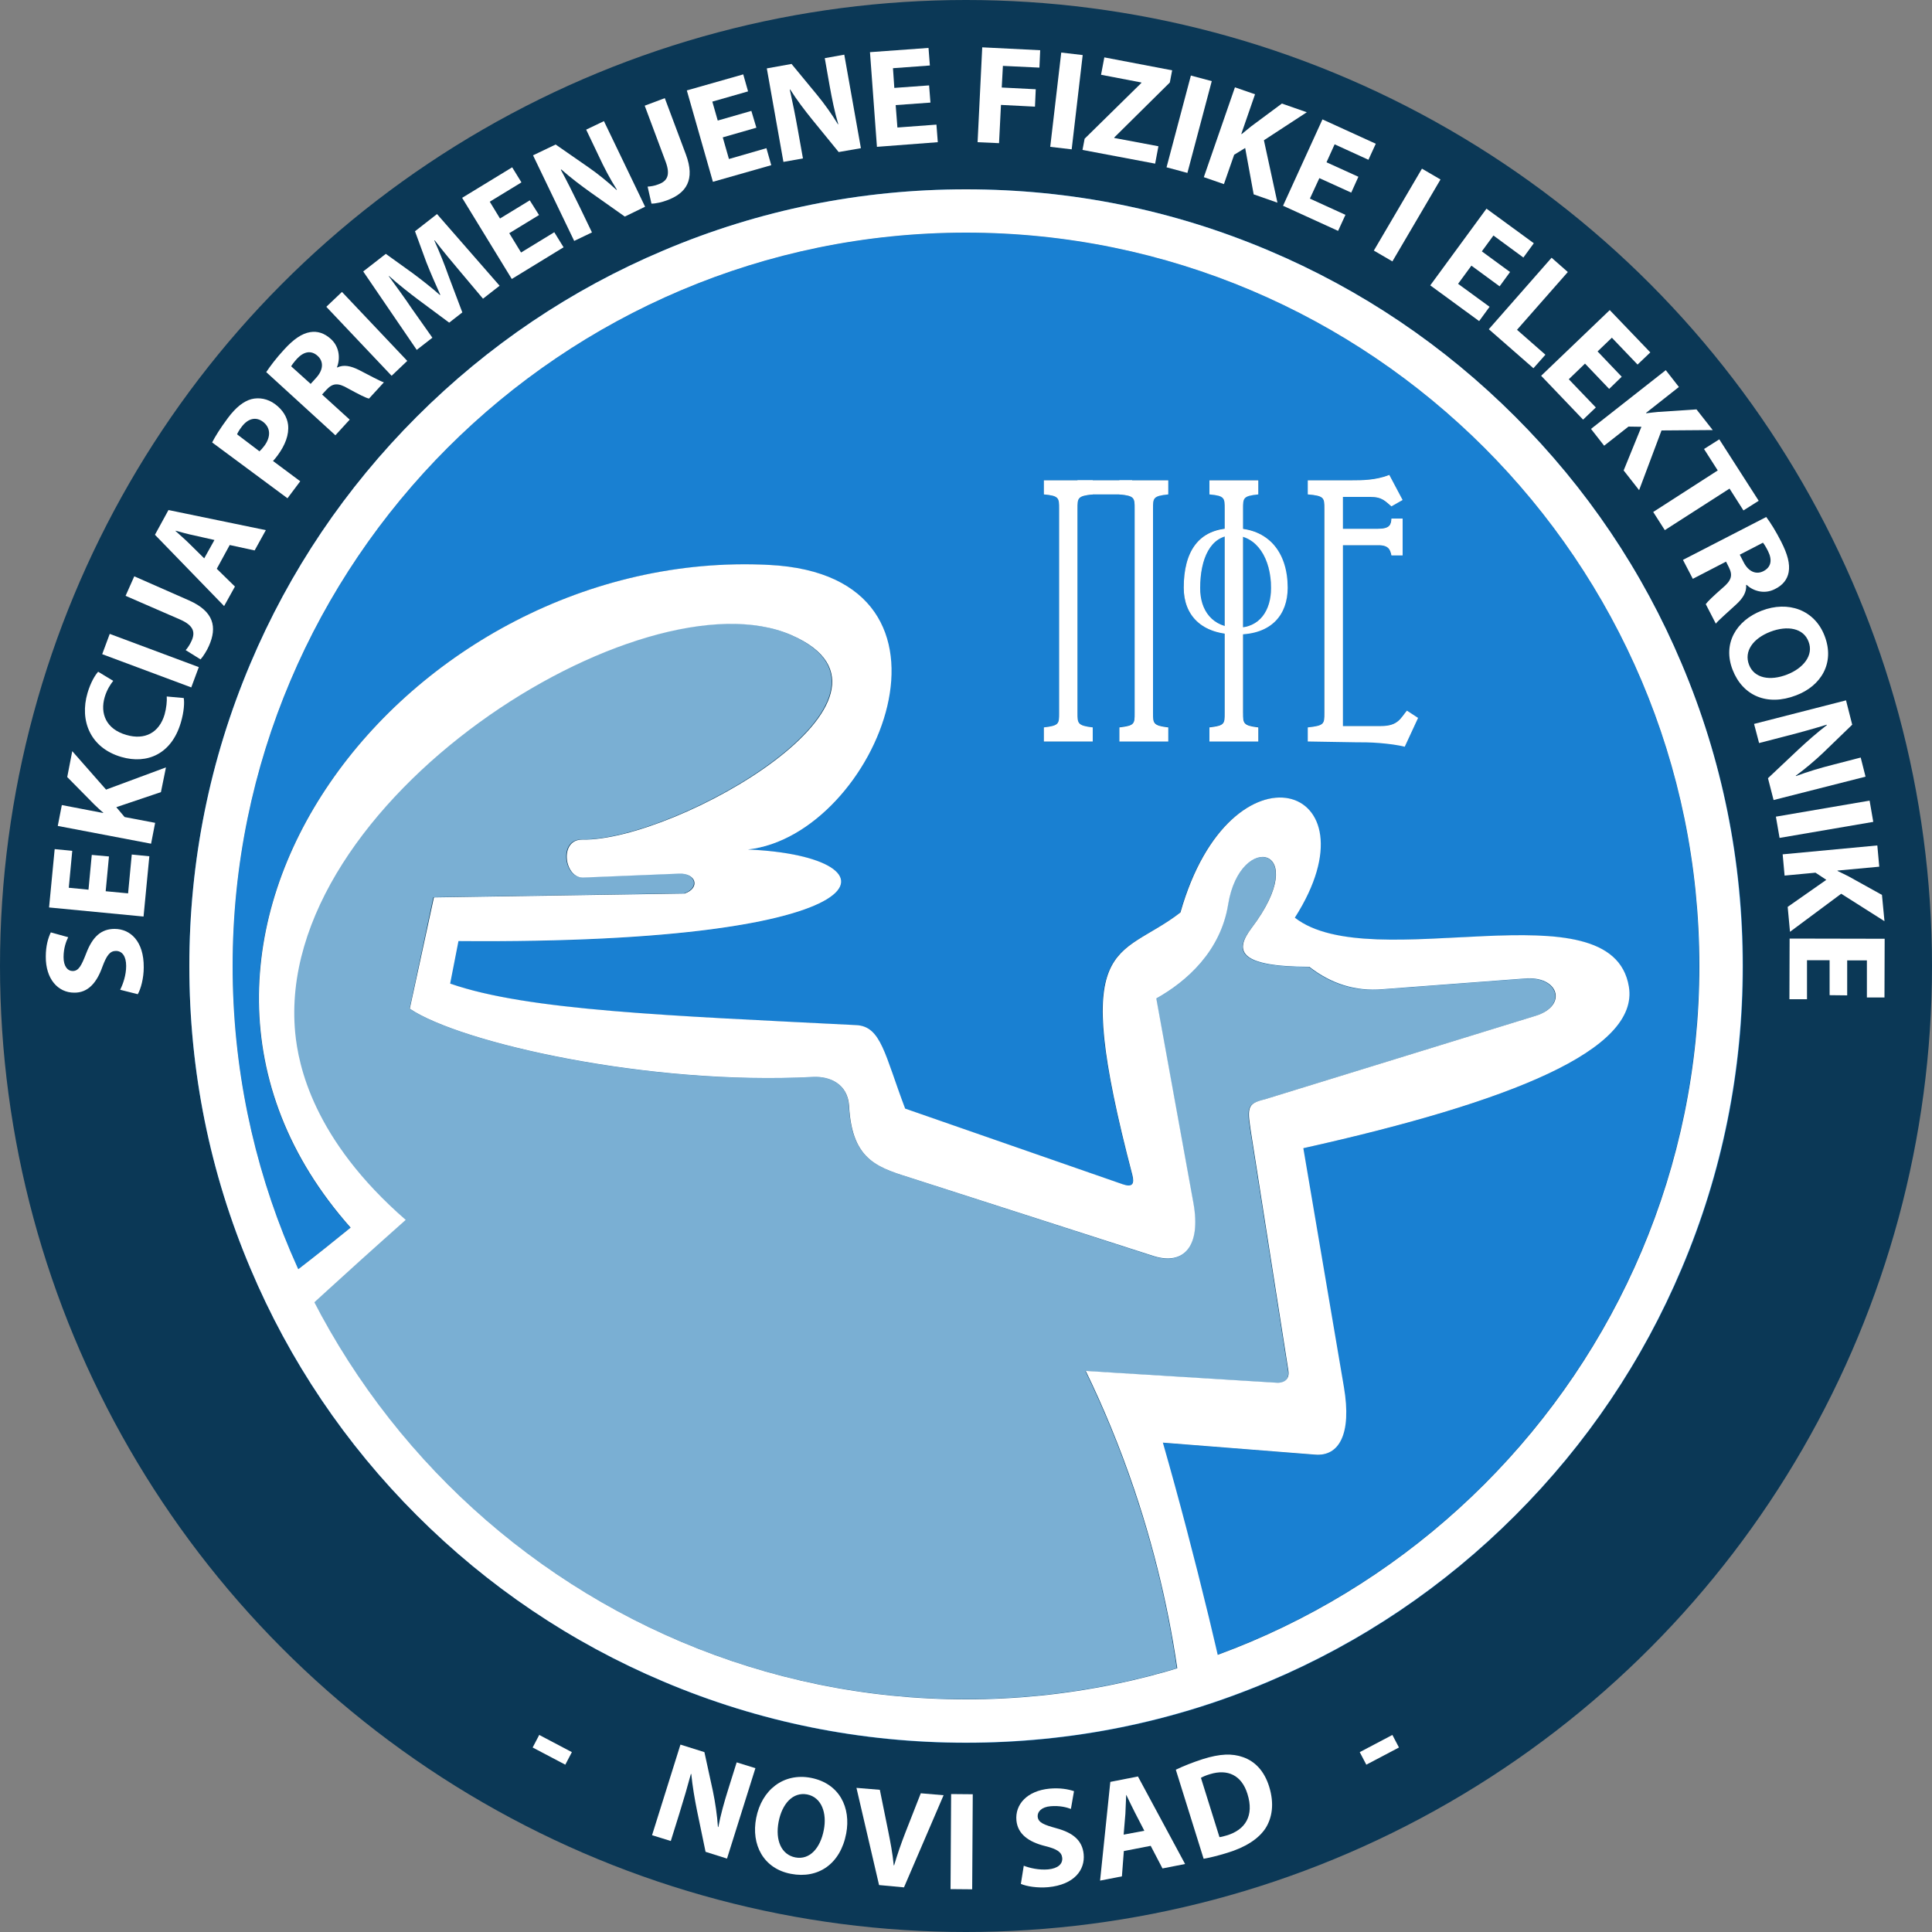 <?xml version="1.0" encoding="utf-8"?>
<!-- Generator: Adobe Illustrator 22.1.0, SVG Export Plug-In . SVG Version: 6.00 Build 0)  -->
<svg version="1.1" id="Layer_1" xmlns="http://www.w3.org/2000/svg" xmlns:xlink="http://www.w3.org/1999/xlink" x="0px" y="0px"
	 viewBox="0 0 1000 1000" style="enable-background:new 0 0 1000 1000;" xml:space="preserve">
<rect x="0" y="0" width="1000" height="1000" fill="#808080" stroke="none"/>
<style type="text/css">
	.st0{fill:#0B3856;}
	.st1{fill:#FFFFFF;}
	.st2{fill:#1980D2;}
	.st3{fill:#7AAFD3;}
</style>
<circle class="st0" cx="500" cy="500" r="500"/>
<g>
	<path class="st1" d="M62.2,512.3c1.5-3,3.1-7.6,3.1-12.3c0-5.1-2.1-7.8-5.3-7.8c-3.1,0-4.8,2.3-7,8.2c-2.9,8.2-7.4,13.5-14.6,13.4
		c-8.4,0-14.8-7.1-14.7-18.7c0-5.5,1.2-9.6,2.6-12.5l9,2.5c-1,2-2.4,5.5-2.4,10.3c0,4.8,2.1,7.2,4.7,7.2c3.1,0,4.5-2.7,7-9.1
		c3.3-8.7,7.8-12.7,14.7-12.7c8.2,0,15.2,6.4,15.1,19.9c0,5.6-1.5,11.2-3.1,13.9L62.2,512.3z"/>
	<path class="st1" d="M56.4,443.3l-1.7,18l11.6,1.1l1.9-20.1l9.1,0.9l-3,31.2l-48.9-4.7l2.9-30.2l9.1,0.9l-1.8,19.1l10.2,1l1.7-18
		L56.4,443.3z"/>
	<path class="st1" d="M29.9,427.5l2.1-10.8l21.4,4.1l0-0.2c-1.7-1.4-3.2-2.9-4.7-4.3l-13.9-14.1l2.6-13.4l17.5,19.9l31-11.5
		L83.3,410l-23.1,7.8l4.3,5.1l15.8,3l-2.1,10.8L29.9,427.5z"/>
	<path class="st1" d="M95.1,361.3c0.4,2.2,0.2,7-1.5,12.7c-4.8,16.3-17.4,21.7-30.8,17.8c-16.1-4.7-21.7-18.8-17.5-33.1
		c1.6-5.5,4-9.4,5.5-11l7.8,4.7c-1.5,1.9-3.3,4.7-4.4,8.4c-2.5,8.5,0.7,16.6,11.2,19.6c9.5,2.8,17-1.1,19.8-10.6
		c0.9-3.2,1.3-7,1.1-9.3L95.1,361.3z"/>
	<path class="st1" d="M56.8,328.1l46.1,17.2l-3.9,10.5l-46.1-17.2L56.8,328.1z"/>
	<path class="st1" d="M65,308.4l4.5-10.1l28.4,12.5c12.8,5.7,14.6,13.8,10.2,23.6c-1,2.3-2.8,5.2-4.3,6.9l-7.7-4.8
		c1.1-1.2,2.2-2.9,3.1-4.9c1.9-4.3,1.1-7.8-5.9-10.9L65,308.4z"/>
	<path class="st1" d="M112.2,294.4l9.4,9.2l-5.6,10.1l-35.8-36.9l7-12.8l50.4,10.4l-5.8,10.5l-12.9-2.8L112.2,294.4z M111,279.5
		l-10.6-2.4c-3-0.6-6.6-1.6-9.5-2.4l-0.1,0.1c2.2,2,5.1,4.5,7.2,6.6l7.7,7.6L111,279.5z"/>
	<path class="st1" d="M109.8,229c1.6-3.1,4.1-7.2,8.2-12.7c4.1-5.5,8.1-8.6,12.1-9.7c3.9-1,8.4-0.3,12.3,2.6
		c3.9,2.9,6.2,6.6,6.7,10.6c0.6,5.2-1.5,10.6-5.4,15.9c-0.9,1.2-1.7,2.2-2.4,2.9l14.1,10.5l-6.6,8.8L109.8,229z M134.3,233.6
		c0.7-0.6,1.5-1.5,2.5-2.8c3.5-4.7,3.3-9.5-0.7-12.5c-3.6-2.7-7.7-1.8-11,2.6c-1.4,1.8-2.1,3.2-2.4,3.9L134.3,233.6z"/>
	<path class="st1" d="M137.8,192.6c2-3,5.2-7.3,9.2-11.6c4.9-5.4,9.2-8.4,13.6-9.1c3.7-0.6,7.3,0.5,10.7,3.6
		c4.6,4.2,4.8,10.4,3.1,14.6l0.2,0.1c3.3-1.6,7-0.8,11.2,1.3c5.1,2.6,10.9,5.8,12.9,6.4l-7.7,8.4c-1.6-0.3-5.3-2.2-10.8-5.2
		c-5.4-3.2-8.1-2.7-11.2,0.6l-2.3,2.5l14.3,13l-7.4,8.1L137.8,192.6z M160.8,198.7l2.9-3.2c3.7-4.1,3.9-8.4,0.7-11.3
		c-3.3-3-7.1-2.3-10.6,1.4c-1.8,2-2.7,3.3-3.1,4L160.8,198.7z"/>
	<path class="st1" d="M177,151.1l33.8,35.7l-8.1,7.7l-33.8-35.7L177,151.1z"/>
	<path class="st1" d="M237.8,140.1c-3.8-4.5-8.4-10-12.8-15.7l-0.2,0.1c2.7,5.9,5.4,12.7,7.4,18.4l7.1,18.8l-6.8,5.3l-15.9-11.8
		c-4.8-3.6-10.4-8-15.3-12.4l-0.1,0.1c3.9,5.4,8.4,11.5,11.8,16.6l10.8,15.3l-8.1,6.3L188,140.5l11.7-9.1l13.9,10
		c4.7,3.5,9.7,7.4,14.1,11.3l0.2-0.1c-2.4-5.3-5.1-11.5-7.2-16.8l-5.9-16.1l11.4-8.9l32.4,37.1l-8.6,6.7L237.8,140.1z"/>
	<path class="st1" d="M279,111.3l-15.4,9.4l6.1,10l17.2-10.5l4.8,7.8l-26.8,16.4l-25.7-42l25.9-15.8l4.8,7.8l-16.4,10l5.3,8.7
		l15.4-9.4L279,111.3z"/>
	<path class="st1" d="M297.2,124.7l-21.3-44.3l11.7-5.6l17,11.8c4.9,3.4,10.2,7.7,14.5,11.7l0.2-0.1c-3.5-5.5-6.6-11.4-9.7-18.1
		l-6.2-13l9.2-4.4l21.3,44.3l-10.5,5.1l-17.7-12.5c-4.9-3.5-10.6-7.8-15.2-11.9l-0.2,0.2c3.1,5.7,6.2,11.9,9.7,19.1l6.4,13.3
		L297.2,124.7z"/>
	<path class="st1" d="M333.7,54.7l10.4-3.9l10.9,29.1c4.9,13.1,0.3,20.1-9.8,23.8c-2.4,0.9-5.7,1.7-8,1.7l-2-8.8
		c1.6-0.1,3.6-0.4,5.6-1.2c4.4-1.6,6.4-4.6,3.7-11.8L333.7,54.7z"/>
	<path class="st1" d="M391.5,66.1l-17.4,5l3.2,11.2l19.4-5.6l2.5,8.8l-30.2,8.6l-13.5-47.3l29.2-8.3l2.5,8.8l-18.5,5.3l2.8,9.8
		l17.4-5L391.5,66.1z"/>
	<path class="st1" d="M405.5,83.8l-8.6-48.4l12.8-2.3l13.2,16c3.8,4.6,7.7,10.1,10.8,15.2l0.2,0c-1.9-6.3-3.2-12.8-4.5-20l-2.5-14.2
		l10.1-1.8l8.6,48.4l-11.5,2l-13.7-16.8c-3.8-4.7-8.1-10.3-11.4-15.6l-0.2,0.1c1.4,6.3,2.8,13.1,4.2,21l2.6,14.6L405.5,83.8z"/>
	<path class="st1" d="M481.6,53.1l-18,1.3l0.9,11.6l20.2-1.5l0.7,9.1L453.9,76l-3.6-49l30.3-2.2l0.7,9.1l-19.1,1.4l0.7,10.2l18-1.3
		L481.6,53.1z"/>
	<path class="st1" d="M508.4,24.5l30,1.5L538,35l-18.9-0.9l-0.6,11.2l17.6,0.9l-0.4,9l-17.6-0.9l-1,19.8L506,73.6L508.4,24.5z"/>
	<path class="st1" d="M560.4,28.5l-5.7,48.8L543.6,76l5.7-48.8L560.4,28.5z"/>
	<path class="st1" d="M561.4,71.8L590.7,43l0.1-0.3l-20.9-4l1.7-9l35.1,6.7l-1.2,6.3l-28.7,28.4l-0.1,0.3l22.9,4.3l-1.7,9l-37.6-7.1
		L561.4,71.8z"/>
	<path class="st1" d="M627.2,42l-12.6,47.5l-10.8-2.9l12.6-47.5L627.2,42z"/>
	<path class="st1" d="M639.2,45.2l10.4,3.6l-7.1,20.5l0.2,0.1c1.7-1.4,3.3-2.7,4.9-4l15.9-11.8l12.9,4.5l-22.2,14.5l7,32.3
		l-12.3-4.3l-4.4-24l-5.7,3.5l-5.3,15.2l-10.4-3.6L639.2,45.2z"/>
	<path class="st1" d="M699.4,99.7l-16.5-7.5l-4.9,10.6l18.4,8.4l-3.8,8.3l-28.5-13l20.4-44.7l27.6,12.6l-3.8,8.3l-17.5-8l-4.2,9.3
		l16.5,7.5L699.4,99.7z"/>
	<path class="st1" d="M745.6,92.9l-24.9,42.4l-9.6-5.6L736,87.3L745.6,92.9z"/>
	<path class="st1" d="M776.2,148.2l-14.6-10.7l-6.9,9.4l16.3,11.9l-5.4,7.4l-25.3-18.5l29.1-39.7l24.5,17.9l-5.4,7.4L773,121.9
		l-6,8.2l14.6,10.7L776.2,148.2z"/>
	<path class="st1" d="M803.1,133.4l8.4,7.4l-26.3,29.9l14.7,12.9l-6.2,7l-23.1-20.2L803.1,133.4z"/>
	<path class="st1" d="M832.9,201.3l-12.5-13.1l-8.4,8.1l14,14.6l-6.6,6.3l-21.7-22.7l35.5-34l21,21.9l-6.6,6.3l-13.3-13.9l-7.4,7.1
		l12.5,13.1L832.9,201.3z"/>
	<path class="st1" d="M862.2,191.6l6.8,8.7L852,213.7l0.1,0.2c2.2-0.3,4.3-0.5,6.3-0.7l19.7-1.3l8.4,10.7l-26.5,0.2l-11.6,30.9
		l-8-10.2l9.2-22.6l-6.7-0.1l-12.6,9.9l-6.8-8.7L862.2,191.6z"/>
	<path class="st1" d="M889.1,243.5l-7.1-11.1l7.9-5l20.4,31.8l-7.9,5l-7.2-11.3l-33.5,21.5l-6-9.4L889.1,243.5z"/>
	<path class="st1" d="M914.2,267.6c2.2,2.9,5,7.4,7.7,12.7c3.3,6.5,4.7,11.5,3.9,15.9c-0.7,3.7-3,6.7-7.1,8.7
		c-5.6,2.9-11.4,0.9-14.7-2.2l-0.2,0.1c0.3,3.7-1.7,6.9-5.2,10.1c-4.2,3.9-9.2,8.2-10.5,9.9l-5.2-10.1c0.9-1.3,3.9-4.2,8.6-8.3
		c4.8-4,5.4-6.6,3.4-10.7l-1.5-3l-17.2,8.9l-5.1-9.8L914.2,267.6z M900.5,287.1l2,3.9c2.5,4.9,6.5,6.6,10.3,4.6
		c4-2.1,4.6-5.8,2.3-10.4c-1.2-2.4-2.1-3.7-2.6-4.3L900.5,287.1z"/>
	<path class="st1" d="M929.7,359.9c-15,5.8-27.7,0.2-32.9-13.2c-5.3-13.6,1.9-25.5,15-30.6c13.7-5.3,27.4-0.5,32.6,13
		C949.9,343.3,942.4,355.1,929.7,359.9z M916.3,327c-9,3.5-13.7,10.1-11,17.1c2.7,7,10.9,8.5,19.8,5c8.2-3.2,13.8-9.9,11-17
		C933.5,325.1,925.2,323.6,916.3,327z"/>
	<path class="st1" d="M907.9,374.7l47.6-12.2l3.2,12.6l-14.9,14.4c-4.3,4.1-9.5,8.5-14.3,12l0.1,0.2c6.1-2.3,12.5-4.2,19.6-6
		l13.9-3.6l2.5,9.9L918,414.1l-2.9-11.3l15.8-14.9c4.4-4.1,9.7-8.8,14.7-12.6l-0.1-0.2c-6.2,1.9-12.9,3.8-20.7,5.8l-14.3,3.7
		L907.9,374.7z"/>
	<path class="st1" d="M969.6,425.4l-48.5,8.3l-1.9-11l48.5-8.3L969.6,425.4z"/>
	<path class="st1" d="M971.7,437.6l1,11l-21.6,2l0,0.2c2,0.9,3.8,1.9,5.7,2.8l17.3,9.6l1.3,13.6L953,462.6l-26.5,19.7l-1.2-12.9
		l20-14l-5.6-3.7l-16,1.5l-1-11L971.7,437.6z"/>
	<path class="st1" d="M947,515.1l0-18.1l-11.7,0l0,20.2l-9.1,0l0.1-31.4l49.2,0.1l-0.1,30.4l-9.1,0l0-19.2l-10.2,0l0,18.1L947,515.1
		z"/>
</g>
<path class="st2" d="M674.6,594.3l21,123.6c4.2,24.7-2.7,36-14.9,35l-78.8-6.2c8.3,29,16.2,59.1,23.8,90.4c1.6,6.5,3.1,13,4.6,19.4
	c0.9,3.7,1.7,7.4,2.5,11.1c-7.2,2.6-14.5,5-21.9,7.2c-0.5-3.7-1-7.5-1.5-11.3c-4.3-29-11.2-60-22.1-92.2
	c-7.6-22.5-16.2-43.1-25.2-61.6l98.9,6.1c2.8,0.2,6.8-1.1,6-6.1l-18.9-120.5c-2.5-15.8-3-17.8,6.7-20.1l140.1-43.2
	c17-5.3,12-21.1-6-19.3l-73.2,5.5c-14,1.2-26.6-2.7-37.9-11.6c-37.4-0.1-38.5-8.6-29.9-19.9c32.1-42.4-5.8-50.7-12-12.4
	c-3.9,24.3-21.5,39.9-37.2,48.7l19.2,105.8c4.1,22.7-5.1,32.4-20.6,27.5l-123.7-39.8c-18-5.8-32.4-8.7-33.9-37.8
	c-0.7-11.6-10.1-15.5-18.6-15.1c-85.4,4.5-182.6-17.7-208.8-35.3l12.5-57.6l129.8-2c8.3-3,5.8-10.7-3-10.3l-49,2
	c-10.3,1-13.3-19.8-1-19.6c48.6,0.9,180.4-74.3,108.2-105.9c-77-33.7-268.2,85.8-256.8,205.9c1.6,16.5,9.1,55,57.2,96.8
	c-7.9,7-15.8,14.1-23.7,21.2c-7.9,7.1-15.7,14.3-23.5,21.4c-2.9,2.7-5.8,5.3-8.7,8c-3.1-5.9-6.1-11.8-8.9-17.9
	c3.1-2.3,6.1-4.7,9.2-7.1c0.1-0.1,0.2-0.1,0.2-0.2c9.2-7.1,18.1-14.2,26.8-21.3c-130.3-146.8,29.4-352.6,216.6-343
	c111,5.6,55.8,140-11,147.3c80.9,3.5,78.1,49.3-149.8,47.4l-4.3,22c40,14,113.7,16.6,210.3,21.5c12.8,0.7,14.6,15.2,25.2,43.2
	l112.7,39.2c4.9,1.7,6.1-0.2,4.9-4.9c-32.9-125.2-7.6-110.9,24.8-135.8c26-91.6,103.6-66.8,59.2,2.7c40,31.1,164.1-17.6,172.9,35.7
	C848.5,543.3,782.7,570.2,674.6,594.3z"/>
<g id="XMLID_9_">
	<path class="st2" d="M557.7,263.3v105.8c0,5.2,0,6.5,7.9,7.4v7.3h-25.3v-7.3c7.9-0.9,7.9-1.9,7.9-7.4V263.3c0-5.5,0-6.7-7.9-7.4
		v-7.3h25.3v7.3C557.7,256.6,557.7,257.8,557.7,263.3z"/>
	<path class="st2" d="M596.8,263.3v105.8c0,5.2,0,6.5,7.9,7.4v7.3h-25.3v-7.3c7.9-0.9,7.9-1.9,7.9-7.4V263.3c0-5.5,0-6.7-7.9-7.4
		v-7.3h25.3v7.3C596.8,256.6,596.8,257.8,596.8,263.3z"/>
	<path class="st2" d="M643.5,369.1c0,5.2,0,6.5,7.9,7.4v7.3H626v-7.3c7.9-0.9,7.9-1.9,7.9-7.4V263.3c0-5.5,0-6.7-7.9-7.4v-7.3h25.3
		v7.3c-7.9,0.8-7.9,1.9-7.9,7.4V369.1z"/>
	<path class="st2" d="M734.1,371.3l-6.9,14.9c-3.6-0.9-8.2-1.5-13-1.9c-4.6-0.4-9.2-0.4-12.7-0.4h-24.7v-7.4
		c8.6-0.9,8.6-1.9,8.6-7.4V263.3c0-5.5,0-6.7-8.6-7.4v-7.3h23.2c4.6,0,12.1,0,19-2.8l6.9,13l-5.8,3.3c-3.1-2.5-4.6-4.9-10.9-4.9
		h-14.2v16.5h18c6.3,0,6.9-2.1,7.1-5.3h5.8v19.1h-5.8c-0.6-2.8-1.3-5.3-6.7-5.3h-18.4v93.6h19.7c8.8,0,10.1-4,13.4-8L734.1,371.3z"
		/>
	<rect x="557.7" y="248.6" class="st2" width="28.3" height="7.3"/>
	<g id="XMLID_10_">
		<path id="XMLID_11_" class="st2" d="M643.5,273.8c-1.6-0.2-3.3-0.4-5.1-0.4c-1.6,0-3,0.1-4.4,0.3c-15,1.9-21.2,13.7-21.2,30.6
			c0,12.2,6.8,21.6,21.2,23.8c2,0.3,4.2,0.5,6.5,0.5c1,0,2,0,3-0.1c15.6-1.1,23-11.1,23-24.1C666.4,287.7,658.3,275.9,643.5,273.8z
			 M643.5,324.6c-1,0.1-2,0.2-3,0.2c-2.4,0-4.6-0.3-6.5-0.9c-8.5-2.5-12.7-10.2-12.7-19.7c0-13,4-23.9,12.7-26.6
			c1.3-0.4,2.8-0.6,4.4-0.6c1.9,0,3.6,0.3,5.2,0.8c9.3,2.9,14.5,13.7,14.5,26.5C658,314.9,653,323.2,643.5,324.6z"/>
	</g>
</g>
<path class="st2" d="M870.4,343.5c-20.2-47.9-49.2-90.9-86.2-127.8c-36.9-36.9-79.9-65.9-127.8-86.2C606.9,108.6,554.3,98,500,98
	s-106.9,10.6-156.5,31.6c-47.9,20.2-90.9,49.2-127.8,86.2c-36.9,36.9-65.9,79.9-86.2,127.8C108.6,393.1,98,445.7,98,500
	s10.6,106.9,31.6,156.5c20.2,47.9,49.2,90.9,86.2,127.8c36.9,36.9,79.9,65.9,127.8,86.2c49.6,21,102.2,31.6,156.5,31.6
	s106.9-10.6,156.5-31.6c47.9-20.2,90.9-49.2,127.8-86.2c36.9-36.9,65.9-79.9,86.2-127.8c21-49.6,31.6-102.2,31.6-156.5
	S891.4,393.1,870.4,343.5z M630.2,856.6c-6.9,2.5-13.8,4.8-20.9,7c-34.6,10.4-71.3,16-109.3,16c-146.6,0-274.1-83.6-337.3-205.6
	c-2.9-5.6-5.7-11.3-8.3-17c-21.8-47.9-34-101-34-157c0-209.3,170.3-379.6,379.6-379.6S879.6,290.7,879.6,500
	C879.6,663.6,775.6,803.3,630.2,856.6z"/>
<path class="st3" d="M794.6,525.9l-140.1,43.2c-9.7,2.3-9.3,4.3-6.7,20.1l18.9,120.5c0.8,5.1-3.1,6.4-6,6.1l-98.9-6.1
	c9,18.5,17.6,39,25.2,61.6c10.9,32.2,17.9,63.2,22.1,92.2c-34.6,10.4-71.3,16-109.3,16c-146.6,0-274.1-83.6-337.3-205.6
	c7.8-7.1,15.6-14.3,23.5-21.4c7.9-7.1,15.8-14.2,23.7-21.2c-48.1-41.8-55.6-80.2-57.2-96.8c-11.4-120.1,179.8-239.7,256.8-205.9
	c72.2,31.7-59.6,106.8-108.2,105.9c-12.3-0.2-9.3,20.6,1,19.6l49-2c8.8-0.4,11.3,7.4,3,10.3l-129.8,2L212,522.1
	c26.3,17.6,123.4,39.9,208.8,35.3c8.6-0.4,18,3.5,18.6,15.1c1.5,29,16,32,33.9,37.8L597,650.2c15.5,5,24.7-4.8,20.6-27.5
	l-19.2-105.8c15.7-8.8,33.3-24.4,37.2-48.7c6.2-38.3,44.1-30.1,12,12.4c-8.6,11.3-7.5,19.8,29.9,19.9c11.3,8.9,23.9,12.8,37.9,11.6
	l73.2-5.5C806.6,504.8,811.6,520.6,794.6,525.9z"/>
<path class="st2" d="M500,120.4c-209.3,0-379.6,170.3-379.6,379.6c0,56,12.2,109.1,34,157c0.1-0.1,0.2-0.1,0.2-0.2
	c9.2-7.1,18.1-14.2,26.8-21.3c-130.3-146.8,29.4-352.6,216.6-343c111,5.6,55.8,140-11,147.3c80.9,3.5,78.1,49.3-149.8,47.4l-4.3,22
	c40,14,113.7,16.6,210.3,21.5c12.8,0.7,14.6,15.2,25.2,43.2l112.7,39.2c4.9,1.7,6.1-0.2,4.9-4.9c-32.9-125.2-7.6-110.9,24.8-135.8
	c26-91.6,103.6-66.8,59.2,2.7c40,31.1,164.1-17.6,172.9,35.7c5.4,32.5-60.4,59.5-168.5,83.5l21,123.6c4.2,24.7-2.7,36-14.9,35
	l-78.8-6.2c8.3,29,16.2,59.1,23.8,90.4c1.6,6.5,3.1,13,4.6,19.4c145.4-53.2,249.4-193,249.4-356.6
	C879.6,290.7,709.3,120.4,500,120.4z M604.7,255.8c-7.9,0.8-7.9,1.9-7.9,7.4v105.8c0,5.2,0,6.5,7.9,7.4v7.3h-25.3v-7.3
	c7.9-0.9,7.9-1.9,7.9-7.4V263.3c0-5.5,0-6.7-7.9-7.4h-13.8c-7.9,0.8-7.9,1.9-7.9,7.4v105.8c0,5.2,0,6.5,7.9,7.4v7.3h-25.3v-7.3
	c7.9-0.9,7.9-1.9,7.9-7.4V263.3c0-5.5,0-6.7-7.9-7.4v-7.3h64.4V255.8z M643.5,328.3v40.7c0,5.2,0,6.5,7.9,7.4v7.3H626v-7.3
	c7.9-0.9,7.9-1.9,7.9-7.4V328c-14.4-2.1-21.2-11.6-21.2-23.8c0-16.8,6.2-28.7,21.2-30.6v-10.4c0-5.5,0-6.7-7.9-7.4v-7.3h25.3v7.3
	c-7.9,0.8-7.9,1.9-7.9,7.4v10.5c14.9,2.1,23,13.9,23,30.5C666.4,317.3,659.1,327.2,643.5,328.3z M727.2,386.2
	c-3.6-0.9-8.2-1.5-13-1.9c-4.6-0.4-9.2-0.4-12.7-0.4h-24.7v-7.4c8.6-0.9,8.6-1.9,8.6-7.4V263.3c0-5.5,0-6.7-8.6-7.4v-7.3h23.2
	c4.6,0,12.1,0,19-2.8l6.9,13l-5.8,3.3c-3.1-2.5-4.6-4.9-10.9-4.9h-14.2v16.5h18c6.3,0,6.9-2.1,7.1-5.3h5.8v19.1h-5.8
	c-0.6-2.8-1.3-5.3-6.7-5.3h-18.4v93.6h19.7c8.8,0,10.1-4,13.4-8l5.8,3.8L727.2,386.2z"/>
<path class="st2" d="M658,304.2c0,10.7-4.9,19-14.5,20.4v-46.9C652.7,280.7,658,291.4,658,304.2z"/>
<path class="st2" d="M633.9,277.6V324c-8.5-2.5-12.7-10.2-12.7-19.7C621.2,291.2,625.2,280.3,633.9,277.6z"/>
<g>
	<g>
		<path class="st1" d="M674.6,594.3l21,123.6c4.2,24.7-2.7,36-14.9,35l-78.8-6.2c8.3,29,16.2,59.1,23.8,90.4
			c2.5,10.2,4.8,20.4,7.1,30.5c-7.2,2.6-14.5,5-21.9,7.2c-4-32.2-11.4-67.1-23.7-103.6c-7.6-22.5-16.2-43.1-25.2-61.6l98.9,6.1
			c2.8,0.2,6.7-1.1,6-6.1l-18.9-120.5c-2.5-15.8-3-17.8,6.7-20.1l140.1-43.2c17-5.3,12-21.1-6-19.3l-73.2,5.5
			c-14,1.2-26.6-2.8-37.9-11.6c-37.4-0.1-38.5-8.6-30-19.9c32.1-42.4-5.8-50.7-12-12.4c-3.9,24.3-21.5,39.9-37.2,48.7l19.2,105.8
			c4.1,22.7-5.1,32.4-20.6,27.5l-123.7-39.8c-18-5.8-32.4-8.7-33.9-37.8c-0.7-11.6-10.1-15.5-18.6-15.1
			c-85.4,4.5-182.6-17.7-208.8-35.3l12.5-57.6l129.8-2c8.3-3,5.8-10.7-3-10.3l-49,2c-10.3,1-13.3-19.8-1-19.6
			c48.6,0.9,180.4-74.3,108.2-105.9c-77-33.7-268.2,85.8-256.8,205.9c1.6,16.5,9.1,55,57.2,96.8c-7.9,7-15.8,14.1-23.7,21.2
			c-10.8,9.8-21.6,19.6-32.2,29.3c-3.1-5.9-6.1-11.8-8.9-17.9c3.1-2.4,6.3-4.8,9.5-7.3c9.2-7.1,18.1-14.2,26.8-21.3
			c-130.3-146.8,29.4-352.6,216.6-343c111,5.6,55.8,140-11,147.3c80.9,3.5,78.1,49.3-149.8,47.4l-4.3,22
			c40,14,113.7,16.6,210.3,21.5c12.8,0.7,14.6,15.2,25.2,43.2l112.7,39.2c4.9,1.7,6.1-0.2,4.9-4.9C553.3,483,578.6,497.3,611,472.3
			c26-91.6,103.6-66.8,59.2,2.7c40,31.1,164.1-17.6,172.9,35.7C848.5,543.3,782.7,570.2,674.6,594.3z"/>
		<g id="XMLID_65_">
			<path id="XMLID_73_" class="st1" d="M540.3,383.8v-7.3c7.9-0.9,7.9-1.9,7.9-7.4V263.3c0-5.5,0-6.7-7.9-7.4v-7.3h25.3v7.3
				c-7.9,0.8-7.9,1.9-7.9,7.4v105.8c0,5.2,0,6.5,7.9,7.4v7.3H540.3z"/>
			<path id="XMLID_72_" class="st1" d="M579.4,383.8v-7.3c7.9-0.9,7.9-1.9,7.9-7.4V263.3c0-5.5,0-6.7-7.9-7.4v-7.3h25.3v7.3
				c-7.9,0.8-7.9,1.9-7.9,7.4v105.8c0,5.2,0,6.5,7.9,7.4v7.3H579.4z"/>
			<path id="XMLID_70_" class="st1" d="M626,383.8v-7.3c7.9-0.9,7.9-1.9,7.9-7.4V263.3c0-5.5,0-6.7-7.9-7.4v-7.3h25.3v7.3
				c-7.9,0.8-7.9,1.9-7.9,7.4v105.8c0,5.2,0,6.5,7.9,7.4v7.3H626z"/>
			<path id="XMLID_69_" class="st1" d="M676.9,383.8v-7.3c8.6-0.9,8.6-1.9,8.6-7.4V263.3c0-5.5,0-6.7-8.6-7.4v-7.3h23.2
				c4.6,0,12.1,0,19-2.8l6.9,13l-5.8,3.3c-3.1-2.5-4.6-4.9-10.9-4.9h-14.2v16.5h18c6.3,0,6.9-2.1,7.1-5.3h5.8v19.1h-5.8
				c-0.6-2.8-1.3-5.3-6.7-5.3h-18.4v93.6h19.7c8.8,0,10.1-4,13.4-8l5.8,3.8l-6.9,14.9c-3.6-0.9-8.2-1.5-13-1.9
				c-4.6-0.4-9.2-0.4-12.7-0.4L676.9,383.8L676.9,383.8z"/>
			<path id="XMLID_68_" class="st1" d="M557.7,248.6h28.3v7.3h-28.3V248.6z"/>
			<g id="XMLID_66_">
				<path id="XMLID_67_" class="st1" d="M612.7,304.2c0-18.4,7.4-30.8,25.7-30.8c18.1,0,28.1,12.4,28.1,30.8
					c0,13.9-8.3,24.2-26,24.2C621.5,328.5,612.7,318.1,612.7,304.2z M640.4,324.9c11.6,0,17.5-8.9,17.5-20.6
					c0-15-7.2-27.2-19.7-27.2c-11.7,0-17,12.2-17,27.2C621.1,316,627.6,324.9,640.4,324.9z"/>
			</g>
		</g>
		<path class="st1" d="M500,902c-54.3,0-106.9-10.6-156.5-31.6c-47.9-20.2-90.9-49.2-127.8-86.1c-36.9-36.9-65.9-79.9-86.1-127.8
			C108.6,606.9,98,554.3,98,500s10.6-106.9,31.6-156.5c20.2-47.9,49.2-90.9,86.1-127.8s79.9-65.9,127.8-86.1
			C393.1,108.6,445.7,98,500,98s106.9,10.6,156.5,31.6c47.9,20.2,90.9,49.2,127.8,86.1c36.9,36.9,65.9,79.9,86.1,127.8
			c21,49.6,31.6,102.2,31.6,156.5s-10.6,106.9-31.6,156.5c-20.2,47.9-49.2,90.9-86.1,127.8c-36.9,36.9-79.9,65.9-127.8,86.1
			C606.9,891.4,554.3,902,500,902z M500,120.4c-209.3,0-379.6,170.3-379.6,379.6S290.7,879.6,500,879.6S879.6,709.3,879.6,500
			S709.3,120.4,500,120.4z"/>
	</g>
</g>
<g>
	<path class="st1" d="M296,906.9l-3.4,6.5l-16.9-8.9l3.4-6.5L296,906.9z"/>
	<path class="st1" d="M337.5,949.9l14.7-46.9l12.4,3.9l4.4,20.2c1.2,5.8,2.2,12.5,2.6,18.5l0.2,0.1c1.2-6.4,3-12.8,5.2-19.8
		l4.3-13.7l9.7,3L376.3,962l-11.1-3.5l-4.4-21.2c-1.2-5.9-2.4-12.9-3-19.1l-0.2,0c-1.7,6.3-3.6,12.9-6,20.6l-4.4,14.1L337.5,949.9z"
		/>
	<path class="st1" d="M438,949c-3,15.8-14.5,23.6-28.6,20.9c-14.3-2.7-20.7-15.2-18-28.9c2.8-14.5,14.1-23.5,28.3-20.8
		C434.6,923.1,440.5,935.7,438,949z M403,943c-1.8,9.5,1.4,17,8.7,18.4c7.4,1.4,12.9-4.8,14.7-14.2c1.7-8.7-1.1-16.9-8.6-18.4
		C410.4,927.4,404.8,933.6,403,943z"/>
	<path class="st1" d="M455,975.7l-11.7-50.3l12.1,1l4.3,21.2c1.2,6,2.3,11.7,2.9,17.9l0.2,0c1.7-5.8,3.7-11.5,5.8-16.9l8-20.4
		l11.8,1l-20.5,47.7L455,975.7z"/>
	<path class="st1" d="M503.5,928.7l-0.3,49.2l-11.2-0.1l0.3-49.2L503.5,928.7z"/>
	<path class="st1" d="M529.9,965.7c3.1,1.2,7.8,2.3,12.6,1.9c5.1-0.5,7.6-2.8,7.3-6c-0.3-3-2.8-4.6-8.9-6.1
		c-8.4-2.1-14.1-6.1-14.8-13.2c-0.8-8.4,5.6-15.4,17.1-16.5c5.5-0.5,9.7,0.3,12.7,1.3l-1.6,9.2c-2.1-0.8-5.7-1.8-10.5-1.4
		s-6.9,2.9-6.7,5.4c0.3,3.1,3.2,4.2,9.7,6c8.9,2.4,13.4,6.5,14.1,13.4c0.8,8.2-4.9,15.8-18.3,17.1c-5.6,0.5-11.2-0.4-14.2-1.7
		L529.9,965.7z"/>
	<path class="st1" d="M581.7,958.1l-1,13.1l-11.3,2.2l5.3-51.1l14.3-2.8l24.4,45.3l-11.7,2.3l-6.1-11.7L581.7,958.1z M592.3,947.6
		l-5-9.7c-1.4-2.7-3-6.1-4.3-8.8l-0.1,0c-0.2,3-0.2,6.8-0.4,9.7l-0.9,10.8L592.3,947.6z"/>
	<path class="st1" d="M608.6,916c3.7-1.8,8.7-3.8,14-5.5c8.9-2.8,15.2-3,20.8-1c6,2.1,10.9,6.9,13.5,15.2c2.8,9,1.5,16.2-1.8,21.5
		c-3.7,5.7-10.6,10-19.8,12.8c-5.5,1.7-9.5,2.6-12.3,3.1L608.6,916z M631.2,950.9c1-0.1,2.4-0.5,3.8-0.9
		c9.6-2.9,14.2-10.2,10.7-21.4c-3-9.8-10.3-13.1-19.4-10.3c-2.4,0.7-3.8,1.4-4.7,1.9L631.2,950.9z"/>
	<path class="st1" d="M720.7,898l3.4,6.5l-16.9,8.9l-3.4-6.5L720.7,898z"/>
</g>
</svg>
